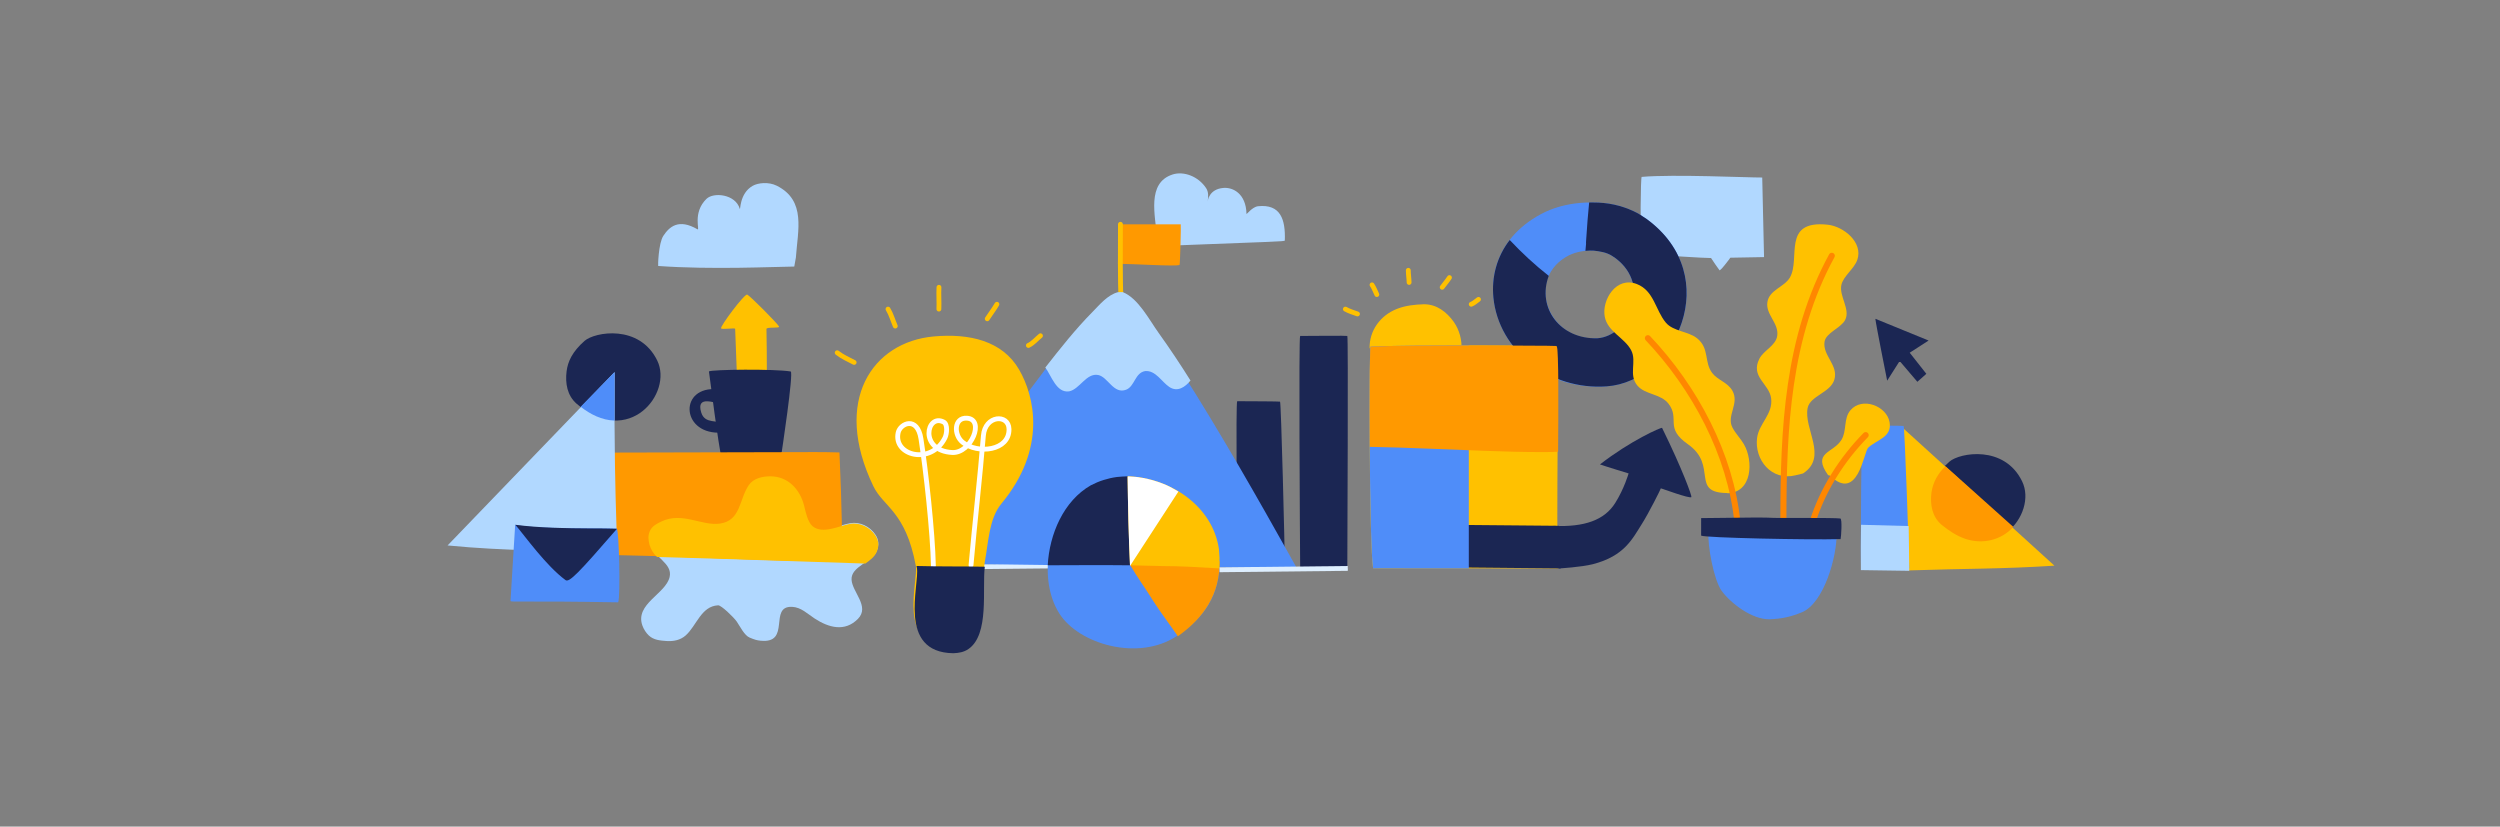 <?xml version="1.0" encoding="UTF-8"?>
<svg width="1240px" height="410px" viewBox="0 0 1240 410" version="1.1" xmlns="http://www.w3.org/2000/svg" xmlns:xlink="http://www.w3.org/1999/xlink">
    <rect x="0" y="0" width="1240" height="410" fill="#808080" stroke="none"/>
    <!-- Generator: Sketch 61 (89581) - https://sketch.com -->
    <title>Artboard Copy 5</title>
    <desc>Created with Sketch.</desc>
    <g id="Artboard-Copy-5" stroke="none" stroke-width="1" fill="none" fill-rule="evenodd">
        <g id="Group" transform="translate(222, 86)">
            <path d="M172.759,41.732 C173.667,28.308 177.96,13.482 163.294,6.126 C159.218,4.081 153.985,4.673 151.353,6.157 C144.563,9.986 145.332,18.938 144.922,17.535 C142.813,10.321 131.966,9.171 128.41,12.632 C121.333,19.52 125.305,28.522 123.961,27.739 C114.61,22.284 110.012,26.434 107.021,30.97 C104.582,34.669 104.319,45.912 104.455,45.922 C131.054,47.836 162.193,46.303 171.961,46.208 L172.759,41.732 Z" id="Fill-3" fill="#B1D8FF"></path>
            <path d="M142.64,77.108 C142.65,76.49 136.055,77.592 135.651,76.849 C135.118,75.868 147.395,59.401 148.653,60.124 C150.451,61.158 163.585,74.369 164.412,75.957 C164.942,76.977 158.142,76.024 158.164,77.17 C158.443,92.169 158.388,105.484 158.149,107.52 C158.082,108.098 145.395,107.726 143.813,108.182 L142.64,77.108 Z" id="Fill-4" fill="#FFC100"></path>
            <path d="M625.415,177.899 L688.968,178.484 C689.177,189.97 682.691,213.305 671.607,217.749 C665.816,220.072 661.806,220.893 655.633,221.17 C647.075,221.285 636.53,213.366 631.889,207.002 C628.02,201.546 624.886,184.538 625.415,177.899 Z" id="Fill-5" fill="#4F8DF9"></path>
            <path d="M133.862,107.068 C115.05,105.375 115.602,128.616 134.449,128.616 C135.415,128.616 137.535,125.458 136.603,124.472 C134.163,121.891 127.705,124.611 125.834,118.671 C122.938,109.479 133.32,114.442 134.841,113.905 C135.285,113.749 134.449,107.705 134.449,107.068" id="Fill-6" fill="#1B2653"></path>
            <path d="M170.181,98.253 C162.136,96.907 130.992,97.246 129.633,98.23 C134.191,133.368 135.49,139.737 135.647,139.779 C154.042,144.649 165.156,139.412 165.622,138.972 C165.622,138.972 171.768,98.519 170.181,98.253 Z" id="Fill-7" fill="#1B2653"></path>
            <path d="M149.794,230.234 C152.397,231.319 153.413,231.6 155.225,231.788 C170.629,233.389 158.996,214.464 170.874,214.993 C175.323,215.191 178.506,218.45 182.04,220.761 C189.031,225.333 197.046,227.565 203.551,220.946 C209.568,214.823 200.678,207.671 200.371,201.509 C200.041,194.913 210.361,192.999 212.833,187.281 C214.079,184.401 213.943,181.74 212.171,179.115 C209.462,175.105 204.533,172.676 199.737,173.494 C194.409,174.402 186.099,178.709 181.182,174.635 C178.757,172.626 177.761,167.657 177.033,164.736 C174.992,156.546 169.009,150.303 160.418,150.253 C156.586,150.231 152.039,151.132 149.67,154.561 C144.855,161.53 145.81,171.898 135.396,173.362 C126.528,174.608 116.754,167.458 106.534,172.319 C104.287,173.387 101.871,174.555 100.818,176.992 C99.761,179.436 100.053,181.232 100.644,183.731 C102.313,190.779 111.714,193.279 110.135,200.193 C108.221,208.572 92.793,213.576 96.636,224.307 C97.268,226.071 98.482,227.977 99.857,229.245 C102.266,231.463 105.416,231.721 108.491,231.94 C111.966,232.189 115.463,231.538 118.125,229.152 C123.553,224.287 125.777,214.636 134.207,214.235 C135.709,214.164 141.893,220.082 143.45,222.338 C145.008,224.594 147.19,229.15 149.794,230.234 Z" id="Fill-8" fill="#B1D8FF"></path>
            <path d="M67.956,83.067 C61.795,88.478 59.615,93.432 59.031,98.161 C58.301,104.073 59.282,110.193 64.088,114.33 C89.734,136.411 111.908,109.112 104.002,92.848 C95.173,74.687 73.011,78.625 67.956,83.067 Z" id="Fill-9" fill="#1B2653"></path>
            <path d="M182.232,138.232 C186.203,138.273 190.399,138.249 194.371,138.417 C195.715,168.837 195.663,180.504 195.643,192.169 C191.649,192.322 192.231,192.325 186.751,192.323 C175.091,192.319 163.422,191.953 151.768,191.577 C128.767,190.835 105.763,189.729 82.75,189.311 C82.584,176.492 82.459,163.673 82.56,150.855 C82.585,147.628 80.054,138.478 83.199,138.478 L182.232,138.232 Z" id="Fill-10" fill="#FF9900"></path>
            <path d="M362.197,35.691 C408.997,33.854 415.245,33.826 415.265,33.298 C415.671,22.657 413.041,15.137 401.997,16.291 C399.152,16.588 396.272,20.47 396.264,20.123 C396.024,9.956 389.495,6.842 384.87,7.208 C377.447,7.796 377.023,13.885 377.032,13.82 C377.343,11.514 377.496,9.222 376.211,7.279 C372.318,1.396 365.072,-1.202 359.655,0.527 C346.63,4.683 351.015,20.948 351.948,32.089 C352.027,33.03 351.804,35.313 352.462,36.061 L362.197,35.691 Z" id="Fill-11" fill="#B1D8FF"></path>
            <path d="M391.815,194.329 C391.567,182.774 390.882,112.986 391.657,112.99 C398.896,113.028 412.396,113.071 412.902,113.216 C413.451,113.374 415.218,185.722 415.304,194.727 L391.815,194.329 Z" id="Fill-12" fill="#1B2653"></path>
            <path d="M82.845,98.566 C82.39,174.803 85.436,188.856 83.179,188.716 C50.802,186.71 29.592,187.434 0,184.538 L82.845,98.566 Z" id="Fill-13" fill="#B1D8FF"></path>
            <line x1="241.261" y1="195.296" x2="298.875" y2="194.727" id="Stroke-14" stroke="#DEEFFF" stroke-width="2.4"></line>
            <path d="M630.948,48.081 L630.903,48.077 C629.404,46.111 628.054,44.037 626.686,41.986 C623.097,42.037 602.487,40.559 598.896,40.544 C597.581,40.538 595.783,40.522 594.434,40.467 C593.964,40.448 593.494,40.421 593.025,40.381 C593.014,40.38 592.291,40.353 592.175,40.182 C591.443,28.436 591.776,2.166 592.26,1.738 C608.287,0.35 645,2.102 652.064,2.051 L652.964,41.518 C647.379,41.592 641.796,41.721 636.212,41.824 L635.735,42.561 C634.662,43.828 632.214,47.401 630.948,48.081 Z" id="Fill-15" fill="#B1D8FF"></path>
            <path d="M232.858,193.397 C243.463,169.445 315.658,63.313 332.347,60.137 C345.182,57.694 412.67,180.725 421.306,195.929 L232.858,193.397 Z" id="Fill-16" fill="#4F8DF9"></path>
            <path d="M332.976,25.242 C341.386,25.363 363.314,25.204 363.649,25.256 C363.839,25.285 363.345,45.278 363.042,45.407 C361.06,46.251 339.961,44.849 332.483,44.84 L332.976,25.242 Z" id="Fill-17" fill="#FF9900"></path>
            <path d="M502.861,87.747 L457.319,86.727 C457.14,78.083 462.573,70.482 470.842,67.225 C475.163,65.523 479.655,65.07 484.265,64.909 C490.657,64.89 495.551,68.776 499.03,73.6 C501.93,77.736 503.244,82.756 502.861,87.747 Z" id="Fill-18" fill="#FFC100"></path>
            <path d="M334.01,61.303 C333.585,54.667 333.676,36.815 333.734,25.242" id="Stroke-19" stroke="#FFC100" stroke-width="2.4" stroke-linecap="round" stroke-linejoin="round"></path>
            <path d="M382.567,186.755 C380.155,163.677 346.824,141.938 319.331,155.799 C298.789,166.156 291.46,199.525 303.46,218.346 C313.164,233.569 342.661,242.092 361.618,229.526 C376.27,219.813 384.705,207.208 382.567,186.755 Z" id="Fill-20" fill="#4F8DF9"></path>
            <path d="M241.132,80.878 C210.857,83.609 190.661,112.532 211.189,155.163 C216.156,165.48 227.194,167.577 232.231,194.586 C233.689,202.406 222.084,235.238 250.447,235.596 C270.507,235.847 264.306,203.932 266.435,192.825 C268.277,183.216 268.479,171.312 274.672,163.844 C297.424,136.409 291.062,110.45 283.499,97.368 C275.182,82.983 258.778,79.286 241.132,80.878 Z" id="Fill-21" fill="#FFC100"></path>
            <path d="M240.965,194.727 C240.64,178.17 237.273,147.544 234.81,131.701 C233.016,120.164 224.508,123.976 223.488,128.585 C220.957,140.024 239.786,144.897 246.674,131.212 C247.689,129.194 248.133,124.423 246.073,123.337 C237.586,118.866 233.626,137.596 250.336,138.444 C259.681,138.918 266.681,121.947 257.567,121.416 C251.087,121.038 250.946,129.733 255.507,133.397 C262.969,139.393 278.689,137.632 278.468,126.818 C278.312,119.212 266.572,119.868 265.758,130.114 C264.171,150.081 261.397,174.136 259.628,194.304" id="Stroke-22" stroke="#FFFFFF" stroke-width="2.4" stroke-linecap="round" stroke-linejoin="round"></path>
            <path d="M232.596,194.727 C243.884,195.05 255.178,194.872 266.467,195.088 C265.076,205.925 268.883,228.655 258.363,235.905 C256.057,237.494 253.529,237.893 250.831,238 C222.759,237.625 234.235,203.8 232.79,195.742 L232.596,194.727 Z" id="Fill-23" fill="#1B2653"></path>
            <path d="M337.293,150.253 C357.395,151.072 378.378,164.865 381.41,186.431 C381.819,192.151 381.713,188.986 381.558,195.929 C353.693,194.016 325.598,194.274 297.675,194.376 C298.499,178.983 305.526,162.435 319.054,154.706 C323.12,152.584 327.515,151.185 332.046,150.585 C333.783,150.354 335.544,150.363 337.293,150.253 Z" id="Fill-26" fill="#1B2653"></path>
            <path d="M744.926,142.966 C738.765,148.377 736.585,153.331 736.001,158.06 C735.271,163.972 736.252,170.092 741.058,174.229 C766.704,196.31 788.878,169.011 780.971,152.747 C772.143,134.586 749.981,138.524 744.926,142.966 Z" id="Fill-24" fill="#1B2653"></path>
            <path d="M382.508,192.323 L382.89,192.358 C383.148,208.751 375.111,220.424 362.218,229.586 C358.142,223.631 353.716,217.9 349.836,211.809 C346.174,205.868 341.914,200.117 338.485,194.109 L382.508,192.323 Z" id="Fill-25" fill="#FF9900"></path>
            <path d="M337.915,150.253 C358.279,151.072 379.535,164.865 382.607,186.431 C383.021,192.151 382.914,188.986 382.756,195.929 C353.801,194.267 368.893,195.262 338.482,194.384 C337.799,179.812 337.474,164.868 337.285,150.281 L337.915,150.253 Z" id="Fill-27" fill="#FFC100"></path>
            <path d="M337.917,150.253 C344.408,150.533 350.772,152.091 356.74,154.697 C358.733,155.568 360.574,156.76 362.491,157.792 L338.486,194.727 C337.8,180.042 337.474,164.981 337.285,150.281 L337.917,150.253 Z" id="Fill-28" fill="#FFFFFF"></path>
            <path d="M721.537,126.01 C720.821,183.417 722.687,196.996 724.697,196.929 C753.521,195.96 770.639,196.262 797,194.576 L721.537,126.01 Z" id="Fill-29" fill="#FFC100"></path>
            <path d="M422.883,195.635 C422.76,179.318 422.104,80.634 422.876,80.631 C430.084,80.601 445.764,80.432 446.267,80.631 C446.812,80.847 446.279,183.212 446.268,195.929 L422.883,195.635 Z" id="Fill-30" fill="#1B2653"></path>
            <path d="M334.914,58.899 C342.585,61.954 348.018,72.625 352.602,79.013 C358.156,86.75 363.436,94.703 368.492,102.748 C365.876,105.937 362.093,108.635 358.024,105.965 C354.22,103.469 351.21,97.577 345.97,98.06 C340.921,98.923 340.839,105.595 336.617,107.273 C330.344,109.766 327.518,100.883 322.668,99.995 C316.778,98.916 313.553,107.045 308.285,108.116 C301.964,109.022 299.532,100.404 296.474,96.288 C303.907,86.81 311.398,77.301 319.911,68.686 C323.454,65.101 327.328,60.307 332.481,58.922 L334.914,58.899 Z" id="Fill-31" fill="#B1D8FF"></path>
            <line x1="382.896" y1="196.614" x2="446.512" y2="195.929" id="Stroke-32" stroke="#DEEFFF" stroke-width="2.4"></line>
            <path d="M459.05,195.875 C457.149,184.476 456.925,85.973 457.822,85.926 C475.962,84.976 547.805,85.431 549.755,85.612 C551.87,85.809 549.48,178.253 550.938,195.929 L459.05,195.875 Z" id="Fill-33" fill="#FFC100"></path>
            <path d="M551.326,174.796 C551.371,178.974 551.428,183.151 551.573,187.329 C551.672,190.194 551.768,193.067 552.139,195.929 L496.037,195.4 L495.724,174.293 L551.326,174.796 Z" id="Fill-34" fill="#1B2653"></path>
            <path d="M501.972,85.343 L506.527,85.347 L506.527,195.929 L459.044,195.901 C457.15,184.499 456.926,85.971 457.821,85.925 C472.528,85.339 487.255,85.392 501.972,85.343 Z" id="Fill-36" fill="#4F8DF9"></path>
            <path d="M570.841,14.501 C577.879,14.848 584.503,16.663 590.588,19.938 L594.77,22.669 C633.6,51.134 608.961,103.215 574.951,105.622 C521.174,109.427 495.78,42.689 544.449,19.12 C550.68,16.201 557.612,14.761 564.57,14.458 C566.657,14.367 568.75,14.487 570.841,14.501 Z M568.514,38.327 C564.285,38.096 560.181,38.809 556.399,40.538 C534.052,51.792 545.687,83.606 570.372,81.774 C585.982,80.616 597.308,55.775 579.495,42.214 L577.576,40.914 C574.868,39.171 571.693,38.699 568.514,38.327 Z" id="Fill-39" fill="#4F8DF9"></path>
            <path d="M567.7,14.424 L570.837,14.486 C577.876,14.832 584.501,16.647 590.586,19.924 L594.769,22.655 C633.602,51.128 608.96,103.223 574.948,105.63 C546.714,107.689 521.333,88.026 518.733,61.591 C517.736,51.453 520.415,41.283 526.823,33.038 C532.791,39.393 539.245,45.398 546.191,50.833 C540.188,66.734 551.993,82.38 570.368,81.776 C585.98,80.618 597.307,55.77 579.492,42.206 L577.572,40.905 C574.865,39.162 571.69,38.689 568.51,38.318 C566.075,38.252 567.456,38.244 564.368,38.427 C565.364,27.4 563.81,45.011 565.427,23.265 C565.647,20.318 565.953,17.377 566.216,14.433 L567.7,14.424 Z" id="Fill-40" fill="#1B2653"></path>
            <path d="M502.242,85.344 C514.815,85.339 527.388,85.367 539.961,85.47 C543.247,85.497 546.721,85.459 550.007,85.61 C550.49,86.102 550.518,88.204 550.552,88.758 C550.614,89.773 550.668,90.789 550.702,91.805 C550.842,95.919 550.884,99.768 550.911,103.903 C550.986,115.285 550.891,126.669 550.822,138.05 C547.516,138.212 547.998,138.214 543.462,138.23 C533.811,138.264 524.154,137.946 514.51,137.617 C495.474,136.969 476.438,135.966 457.392,135.633 C457.311,123.127 457.264,110.62 457.404,98.114 C457.44,94.965 457.479,92.289 457.573,89.221 C457.584,88.876 457.601,86.327 457.828,85.923 C472.623,85.34 487.438,85.393 502.242,85.344 Z" id="Fill-41" fill="#FF9900"></path>
            <path d="M701.071,195.507 C700.767,185.491 701.223,125.004 702.013,125.01 C709.382,125.067 721.662,125.144 722.178,125.271 C722.738,125.41 724.855,188.124 724.982,195.929 L701.071,195.507 Z" id="Fill-46" fill="#4F8DF9"></path>
            <path d="M701.084,174.293 L724.699,174.92 C724.792,182.324 724.943,189.728 724.982,197.131 L700.996,196.779 C700.938,189.282 701.016,181.788 701.084,174.293 Z" id="Fill-47" fill="#B1D8FF"></path>
            <path d="M548.538,174.844 C564.032,175.498 573.821,171.933 579.13,163.508 C583.625,156.372 585.787,148.817 585.787,148.817 C585.787,148.817 573.969,145.235 571.589,144.346 C586.732,132.571 601.835,125.928 602.384,126.221 C612.665,147.155 617.227,160.035 616.942,160.55 C616.384,161.558 601.774,156.116 601.774,156.208 C601.774,156.581 595.775,168.482 592.481,173.688 C587.665,181.296 583.709,189.794 568.051,193.838 C562.558,195.257 551.098,196.021 551.144,195.921 C550.955,195.019 548.538,174.844 548.538,174.844 Z" id="Fill-148" fill="#1B2653"></path>
            <path d="M742.96,145.242 L776.595,175.335 C770.713,181.939 761.326,184.146 752.823,181.266 C748.38,179.762 744.677,177.209 741.089,174.361 C736.255,170.259 735.268,164.191 736.002,158.329 C736.694,153.357 739.197,148.743 742.96,145.242 Z" id="Fill-149" fill="#FF9900"></path>
            <path d="M82.821,98.566 C82.769,106.579 82.762,114.593 82.799,122.606 C76.542,122.423 70.757,119.489 66.017,115.752 L82.821,98.566 Z" id="Fill-150" fill="#4F8DF9"></path>
            <path d="M160.189,150.253 C168.818,150.304 174.826,156.64 176.876,164.952 C177.607,167.916 178.607,172.96 181.042,174.998 C185.981,179.133 194.327,174.761 199.677,173.84 C204.494,173.01 209.444,175.475 212.164,179.545 C213.945,182.209 214.081,184.909 212.83,187.833 C211.677,190.328 209.417,191.953 207.218,193.525 C172.764,192.47 138.318,191.158 103.86,190.256 C102.036,188.537 100.885,186.563 100.159,184.229 C99.566,181.694 99.272,179.871 100.334,177.39 C101.392,174.917 103.818,173.732 106.074,172.647 C116.338,167.714 126.154,174.971 135.06,173.706 C145.519,172.221 144.56,161.698 149.395,154.625 C151.775,151.145 156.341,150.23 160.189,150.253 Z" id="Fill-151" fill="#FFC100"></path>
            <path d="M445.312,67.313 C447.303,68.437 449.266,68.966 451.313,69.717" id="Stroke-164" stroke="#FFC100" stroke-width="2.4" stroke-linecap="round" stroke-linejoin="round"></path>
            <path d="M458.515,55.293 C459.502,56.706 460.131,58.529 460.916,60.101" id="Stroke-165" stroke="#FFC100" stroke-width="2.4" stroke-linecap="round" stroke-linejoin="round"></path>
            <path d="M476.912,54.091 C476.877,52.046 476.52,50.123 476.52,48.081" id="Stroke-166" stroke="#FFC100" stroke-width="2.4" stroke-linecap="round" stroke-linejoin="round"></path>
            <path d="M493.324,56.495 C494.5,54.873 495.831,53.379 496.925,51.687" id="Stroke-167" stroke="#FFC100" stroke-width="2.4" stroke-linecap="round" stroke-linejoin="round"></path>
            <path d="M507.727,64.909 C509.098,64.387 510.138,63.314 511.328,62.505" id="Stroke-168" stroke="#FFC100" stroke-width="2.4" stroke-linecap="round" stroke-linejoin="round"></path>
            <path d="M33.523,174.293 C43.415,176.603 76.328,175.845 83.892,176.223 C85.044,176.28 85.828,210.189 84.603,212.758 C37.616,211.921 31.819,212.789 31.208,212.106 L33.523,174.293 Z" id="Fill-169" fill="#4F8DF9"></path>
            <path d="M84.021,176.276 C64.952,198.266 60.314,203.068 58.511,201.734 C48.797,194.552 38.552,180.078 33.608,174.293 C45.337,175.827 59.161,176.057 70.968,176.123 C75.315,176.147 79.675,176.093 84.021,176.276 Z" id="Fill-170" fill="#1B2653"></path>
            <path d="M684.729,149.669 C676.656,138.246 687.225,138.87 691.351,132.179 C694.133,127.666 692.276,121.617 695.844,117.45 C701.667,110.651 713.86,115.39 715.237,123.434 C716.534,131.004 708.639,132.156 704.595,136.091 C702.444,138.184 699.558,163.409 685.675,149.899 L684.729,149.669 Z" id="Fill-171" fill="#FFC100"></path>
            <path d="M668.563,149.748 C656.703,152.721 648.12,142.04 649.511,131.218 C650.442,123.973 657.494,119.444 656.481,111.558 C655.552,104.33 646.036,100.917 650.673,91.899 C652.813,87.734 658.785,85.476 659.502,80.6 C660.433,74.257 653.706,70.117 654.622,63.878 C655.515,57.802 662.98,56.431 665.775,51.675 C671.258,42.343 661.518,22.968 684.594,25.462 C692.421,26.308 702.198,34.208 699.232,42.862 C697.706,47.315 692.345,50.86 691.332,55.291 C690.069,60.821 695.911,67.401 693.191,72.691 C691.117,76.724 683.631,79.024 682.968,83.538 C681.965,90.364 689.948,95.144 687.847,102.293 C685.952,108.745 675.833,110.326 674.604,116.304 C672.462,126.721 684.86,140.687 672.28,148.844 L668.563,149.748 Z" id="Fill-172" fill="#FFC100"></path>
            <path d="M676.97,173.091 C682.022,156.886 691.57,141.867 703.377,129.818" id="Stroke-173" stroke="#FF8700" stroke-width="3" stroke-linecap="round" stroke-linejoin="round"></path>
            <path d="M686.572,40.869 C664.493,81.276 662.566,126.933 662.566,171.889" id="Stroke-174" stroke="#FF8700" stroke-width="3" stroke-linecap="round" stroke-linejoin="round"></path>
            <path d="M634.991,158.537 C616.023,158.592 630.407,144.971 615.176,134.32 C603.465,126.131 611.395,121.833 605.6,114.269 C601.77,109.269 594.036,109.824 590.173,105.286 C585.629,99.947 589.917,93.326 587.114,87.839 C583.876,81.499 575.355,78.619 573.948,71.044 C572.423,62.834 579.601,50.863 589.907,54.899 C598.419,58.233 599.053,67.795 604.27,74.038 C607.909,78.392 615.488,78.307 619.83,81.85 C625.995,86.88 623.139,93.633 627.278,99.036 C629.996,102.584 634.902,103.617 637.252,107.759 C640.905,114.197 634.242,120.094 637.252,125.987 C638.77,128.958 641.284,131.43 642.971,134.32 C647.758,142.522 647.296,158.667 634.326,158.667 L634.991,158.537 Z" id="Fill-175" fill="#FFC100"></path>
            <path d="M595.349,81.737 C618.521,106.174 636.356,139.329 639.761,173.091" id="Stroke-176" stroke="#FF8700" stroke-width="3" stroke-linecap="round" stroke-linejoin="round"></path>
            <path d="M621.765,170.979 C652.365,170.596 651.49,170.62 658.005,170.874 C661.526,171.011 687.311,170.715 690.807,171.174 C691.825,171.307 691.215,180.357 690.941,181.394 C675.532,181.863 623.528,180.758 621.756,179.666 L621.765,170.979 Z" id="Fill-177" fill="#1B2653"></path>
            <path d="M193.248,88.949 C196.008,91.121 198.779,92.238 201.651,93.758" id="Stroke-178" stroke="#FFC100" stroke-width="2.4" stroke-linecap="round" stroke-linejoin="round"></path>
            <path d="M218.455,67.313 C219.991,69.812 220.879,72.977 222.056,75.727" id="Stroke-179" stroke="#FFC100" stroke-width="2.4" stroke-linecap="round" stroke-linejoin="round"></path>
            <path d="M243.698,67.313 C243.846,63.64 243.531,60.16 243.728,56.495" id="Stroke-180" stroke="#FFC100" stroke-width="2.4" stroke-linecap="round" stroke-linejoin="round"></path>
            <path d="M267.667,72.121 C269.24,69.686 270.991,67.459 272.468,64.909" id="Stroke-181" stroke="#FFC100" stroke-width="2.4" stroke-linecap="round" stroke-linejoin="round"></path>
            <path d="M734.584,82.905 L708.178,72.121 C708.453,74.966 714.035,102.811 714.035,102.811 L720.226,93.071 L729.015,103.374 L733.464,99.418 L725.219,88.953 L734.584,82.905 Z" id="Fill-14-Copy-6" fill="#1B2653"></path>
            <path d="M288.072,85.343 C290.306,84.349 292.089,82.154 294.074,80.535" id="Stroke-182" stroke="#FFC100" stroke-width="2.4" stroke-linecap="round" stroke-linejoin="round"></path>
        </g>
    </g>
</svg>